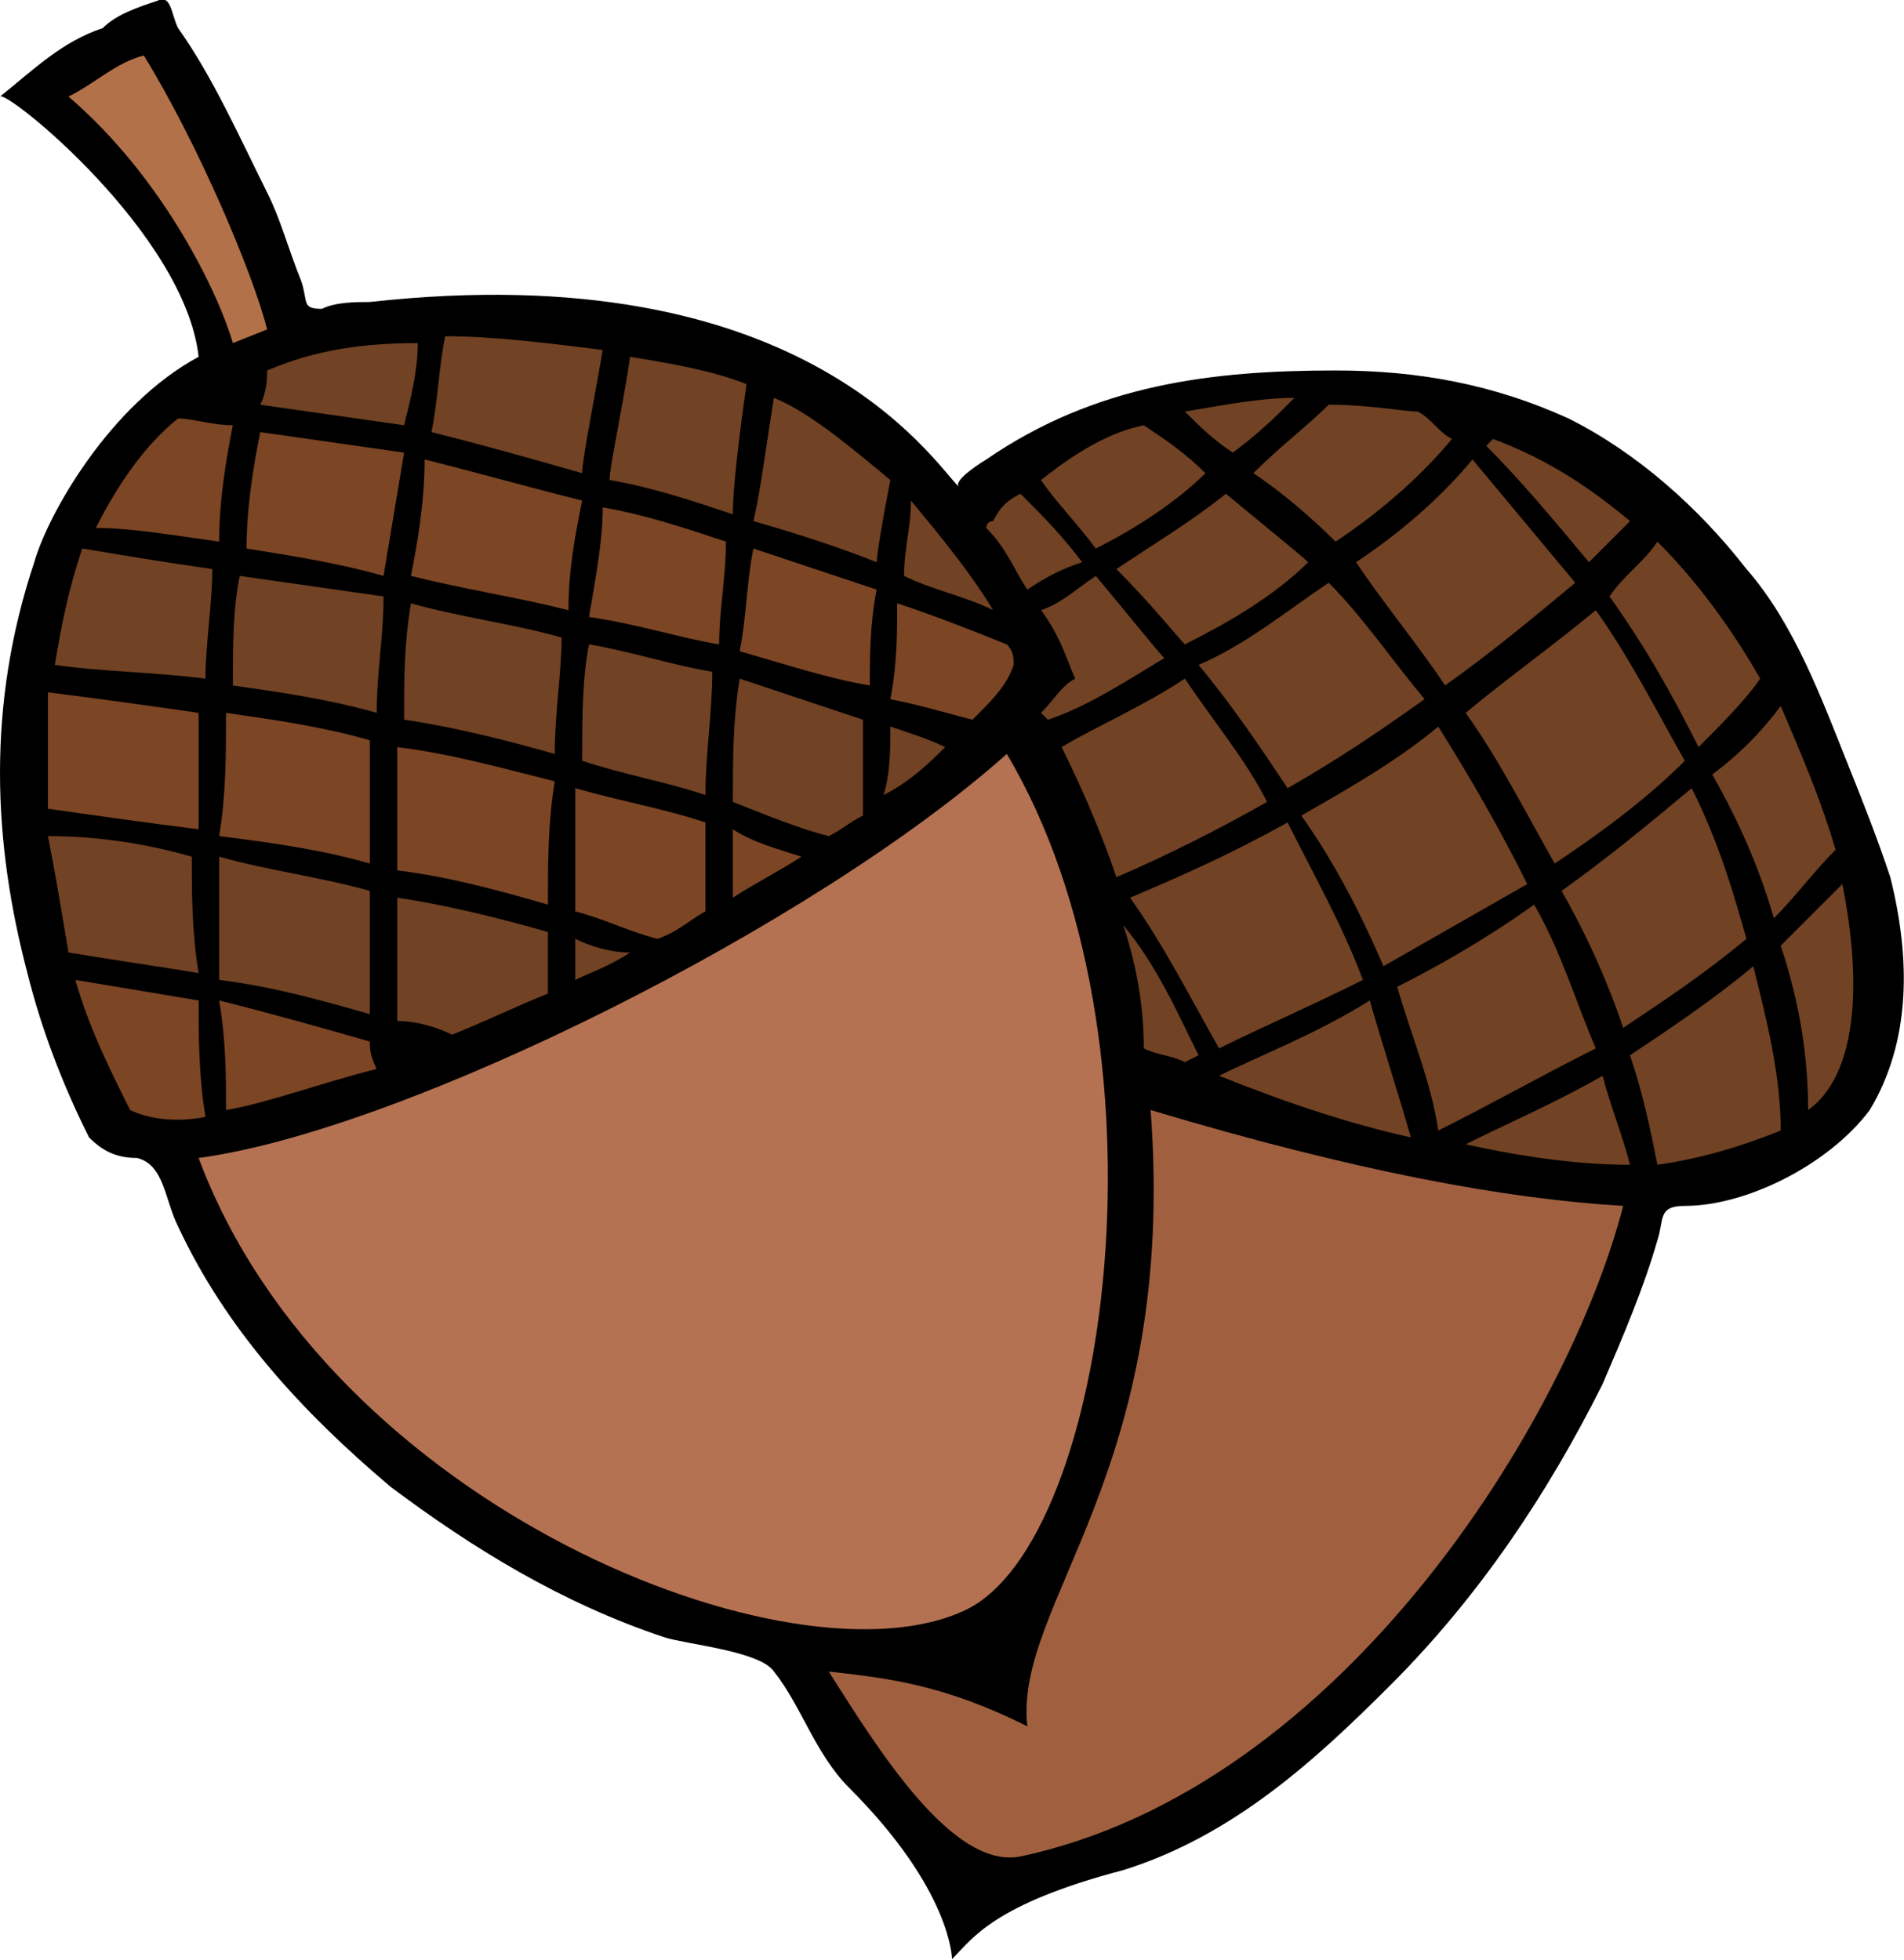 <?xml version="1.0" encoding="UTF-8"?>
<!DOCTYPE svg PUBLIC "-//W3C//DTD SVG 1.1//EN" "http://www.w3.org/Graphics/SVG/1.1/DTD/svg11.dtd">
<!-- Creator: CorelDRAW X7 -->
<svg xmlns="http://www.w3.org/2000/svg" xml:space="preserve" width="0.271in" height="0.279in" version="1.1" style="shape-rendering:geometricPrecision; text-rendering:geometricPrecision; image-rendering:optimizeQuality; fill-rule:evenodd; clip-rule:evenodd"
viewBox="0 0 278 286"
 xmlns:xlink="http://www.w3.org/1999/xlink">
 <defs>
  <style type="text/css">
   <![CDATA[
    .fil0 {fill:black;fill-rule:nonzero}
    .fil3 {fill:#714223;fill-rule:nonzero}
    .fil4 {fill:#7C4524;fill-rule:nonzero}
    .fil1 {fill:#A0603F;fill-rule:nonzero}
    .fil5 {fill:#B37149;fill-rule:nonzero}
    .fil2 {fill:#B57253;fill-rule:nonzero}
   ]]>
  </style>
 </defs>
 <g id="__x0023_Layer_x0020_1">

  <g id="_145750409152">
   <path class="fil0" d="M276 128c-2,-6 -4,-11 -6,-16 -4,-10 -8,-21 -15,-29 -7,-9 -16,-17 -26,-22 -11,-5 -22,-7 -34,-7 -18,0 -35,2 -51,13 0,0 -5,3 -4,4 -4,-4 -23,-34 -86,-27 -2,0 -5,0 -7,1 -3,0 -2,-1 -3,-4 -2,-5 -3,-9 -5,-13 -4,-8 -8,-17 -13,-24 -1,-2 -1,-5 -3,-4 -3,1 -6,2 -8,4 -6,2 -10,6 -15,10 1,-1 27,20 29,38 -13,7 -22,23 -24,30 -7,21 -6,41 -1,60 2,8 5,16 9,24 2,2 4,3 7,3 4,1 4,6 6,10 7,15 18,27 31,38 12,9 25,17 40,22 3,1 14,2 16,5 4,5 6,12 11,17 15,15 15,25 15,25 3,-3 6,-8 25,-13 16,-5 28,-16 39,-27 13,-13 23,-28 31,-44 3,-7 6,-14 8,-21 1,-3 0,-5 4,-5 9,0 21,-6 27,-14 6,-10 6,-22 3,-34z"/>
   <g>
    <path class="fil1" d="M149 271c-10,2 -21,-16 -28,-27 9,1 17,2 29,8 -2,-18 22,-37 18,-90 30,9 52,13 69,14 -8,31 -41,85 -88,95z"/>
    <path class="fil2" d="M141 235c-25,12 -93,-15 -112,-66 30,-4 90,-34 118,-59 25,42 15,115 -6,125z"/>
    <path class="fil3" d="M238 170c-7,0 -15,-1 -24,-3 6,-3 13,-6 20,-10 1,4 3,9 4,13z"/>
    <path class="fil3" d="M260 165c-5,2 -11,4 -18,5 -1,-5 -2,-10 -4,-16 6,-4 12,-8 18,-13 2,8 4,16 4,24z"/>
    <path class="fil3" d="M264 162c0,-7 -1,-15 -4,-24 3,-3 6,-6 9,-9 3,15 2,28 -5,33z"/>
    <path class="fil3" d="M233 153c-8,4 -15,8 -23,12 -1,-7 -4,-14 -6,-21 6,-3 13,-7 20,-12 4,7 6,14 9,21z"/>
    <path class="fil3" d="M206 166c-9,-2 -18,-5 -28,-9 6,-3 14,-6 22,-11 2,7 4,13 6,20z"/>
    <path class="fil4" d="M30 163c-5,1 -9,0 -11,-1 -3,-6 -6,-12 -8,-19 6,1 12,2 18,3 0,5 0,11 1,17z"/>
    <path class="fil3" d="M175 154l-2 1c-2,-1 -4,-1 -6,-2 0,-6 -1,-12 -3,-18 5,6 8,13 11,19z"/>
    <path class="fil4" d="M33 162c0,-5 0,-10 -1,-16 8,2 15,4 22,6 0,1 0,2 1,4 -8,2 -16,5 -22,6z"/>
    <path class="fil3" d="M199 143c-8,4 -15,7 -21,10 -4,-7 -8,-15 -13,-22 7,-3 14,-6 23,-11 4,8 8,15 11,23z"/>
    <path class="fil3" d="M255 137c-6,5 -12,9 -18,13 -2,-6 -5,-13 -9,-20 7,-5 13,-10 19,-15 4,8 6,15 8,22z"/>
    <path class="fil3" d="M66 151c-2,-1 -5,-2 -8,-2 0,-6 0,-12 0,-18 7,1 15,3 22,5 0,3 0,6 0,9 -5,2 -9,4 -14,6z"/>
    <path class="fil3" d="M84 143c0,-2 0,-4 0,-6 2,1 5,2 8,2 -3,2 -6,3 -8,4z"/>
    <path class="fil3" d="M54 148c-7,-2 -14,-4 -22,-5 0,-6 0,-12 0,-18 7,2 15,3 22,5 0,6 0,12 0,18z"/>
    <path class="fil3" d="M223 129c-7,4 -14,8 -21,12 -3,-7 -7,-15 -12,-22 7,-4 14,-8 20,-13 5,8 9,15 13,23z"/>
    <path class="fil3" d="M29 142c-6,-1 -13,-2 -19,-3 -1,-6 -2,-12 -3,-17 7,0 14,1 21,3 0,5 0,11 1,17z"/>
    <path class="fil3" d="M268 124c-3,3 -6,7 -9,10 -2,-7 -5,-14 -9,-21 4,-3 7,-6 10,-10 3,7 6,14 8,21z"/>
    <path class="fil4" d="M103 133c-2,1 -4,3 -7,4 -4,-1 -8,-3 -12,-4 0,-6 0,-12 0,-18 7,2 13,3 19,5 0,5 0,9 0,13z"/>
    <path class="fil4" d="M107 131c0,-3 0,-6 0,-10 3,2 7,3 10,4 -3,2 -7,4 -10,6z"/>
    <path class="fil4" d="M80 132c-7,-2 -14,-4 -22,-5 0,-6 0,-12 0,-18 8,1 15,3 23,5 -1,6 -1,12 -1,18z"/>
    <path class="fil3" d="M185 117c-7,4 -15,8 -22,11 -2,-6 -5,-13 -8,-19 5,-3 12,-6 18,-10 4,6 9,12 12,18z"/>
    <path class="fil3" d="M246 111c-6,6 -13,11 -19,15 -4,-7 -8,-15 -13,-22 6,-5 13,-10 19,-15 5,7 9,15 13,22z"/>
    <path class="fil3" d="M126 119c-2,1 -3,2 -5,3 -4,-1 -9,-3 -14,-5 0,-6 0,-12 1,-18 6,2 12,4 18,6 0,4 0,9 0,14z"/>
    <path class="fil4" d="M54 126c-7,-2 -14,-3 -22,-4 1,-6 1,-12 1,-18 7,1 14,2 21,4 0,6 0,12 0,18z"/>
    <path class="fil4" d="M29 121c-8,-1 -15,-2 -22,-3 0,-6 0,-11 0,-17 8,1 15,2 22,3 0,5 0,11 0,17z"/>
    <path class="fil3" d="M129 116c1,-3 1,-7 1,-10 3,1 6,2 8,3 -2,2 -5,5 -9,7z"/>
    <path class="fil3" d="M103 116c-6,-2 -12,-3 -18,-5 0,-6 0,-12 1,-17 6,1 12,3 18,4 0,6 -1,12 -1,18z"/>
    <path class="fil3" d="M208 102c-7,5 -13,9 -20,13 -4,-6 -8,-12 -13,-18 7,-3 13,-8 19,-12 5,5 9,11 14,17z"/>
    <path class="fil3" d="M257 99c-2,3 -6,7 -9,10 -4,-8 -8,-15 -13,-22 2,-3 5,-5 7,-8 6,6 11,13 15,20z"/>
    <path class="fil4" d="M142 105c-4,-1 -7,-2 -12,-3 1,-5 1,-10 1,-14 6,2 11,4 16,6 1,1 1,2 1,3 -1,3 -3,5 -6,8z"/>
    <path class="fil3" d="M81 110c-7,-2 -15,-4 -22,-5 0,-6 0,-11 1,-17 7,2 15,3 22,5 0,5 -1,11 -1,17z"/>
    <path class="fil3" d="M55 104c-7,-2 -14,-3 -21,-4 0,-6 0,-11 1,-16 7,1 14,2 21,3 0,6 -1,11 -1,17z"/>
    <path class="fil4" d="M127 100c-6,-1 -12,-3 -19,-5 1,-5 1,-10 2,-15 6,2 12,4 18,6 -1,5 -1,10 -1,14z"/>
    <path class="fil3" d="M230 85c-6,5 -12,10 -19,15 -4,-6 -9,-12 -13,-18 6,-4 12,-9 17,-15 5,6 10,12 15,18z"/>
    <path class="fil3" d="M30 99c-8,-1 -15,-1 -22,-2 1,-6 2,-11 4,-17 6,1 12,2 19,3 0,5 -1,11 -1,16z"/>
    <path class="fil4" d="M105 94c-6,-1 -12,-3 -19,-4 1,-6 2,-11 2,-16 6,1 12,3 18,5 0,5 -1,10 -1,15z"/>
    <path class="fil3" d="M238 76c-2,2 -4,4 -6,6 -5,-6 -10,-12 -15,-17 1,-1 1,-1 1,-1 8,3 14,7 20,12z"/>
    <path class="fil4" d="M83 89c-8,-2 -15,-3 -23,-5 1,-5 2,-11 2,-17 8,2 15,4 23,6 -1,5 -2,10 -2,16z"/>
    <path class="fil4" d="M56 84c-7,-2 -14,-3 -20,-4 0,-6 1,-12 2,-17 7,1 14,2 21,3 -1,6 -2,12 -3,18z"/>
    <path class="fil4" d="M32 79c-7,-1 -13,-2 -18,-2 3,-6 7,-12 12,-16 2,0 5,1 8,1 -1,5 -2,11 -2,17z"/>
    <path class="fil3" d="M59 62c-7,-1 -14,-2 -21,-3 1,-2 1,-4 1,-5 7,-3 14,-4 22,-4 0,4 -1,8 -2,12z"/>
    <path class="fil5" d="M10 14c14,12 22,29 24,36l5 -2c-2,-8 -10,-27 -18,-40 -4,1 -7,4 -11,6z"/>
    <path class="fil3" d="M85 69c0,-2 2,-12 3,-18 -8,-1 -16,-2 -23,-2 -1,5 -1,9 -2,14 8,2 15,4 22,6z"/>
    <path class="fil3" d="M109 56c-5,-2 -11,-3 -17,-4 -1,7 -3,16 -3,18 6,1 12,3 18,5 0,-4 1,-12 2,-19z"/>
    <path class="fil3" d="M110 76c7,2 13,4 18,6 0,-1 1,-7 2,-12 -6,-5 -12,-10 -17,-12 -1,6 -2,14 -3,18z"/>
    <path class="fil3" d="M133 73c0,4 -1,7 -1,11 4,2 9,3 13,5 -3,-5 -7,-10 -12,-16z"/>
    <g>
     <path class="fil3" d="M207 60c-2,0 -7,-1 -13,-1 -3,3 -7,6 -11,10 6,4 11,9 12,10 6,-4 12,-9 17,-15 -2,-1 -3,-3 -5,-4z"/>
     <path class="fil3" d="M189 58c-5,0 -10,1 -16,2 2,2 4,4 7,6 4,-3 6,-5 9,-8z"/>
    </g>
    <g>
     <path class="fil3" d="M176 69c-3,-3 -6,-5 -9,-7 -5,1 -10,4 -15,8 2,3 5,6 8,10 6,-3 12,-7 16,-11z"/>
     <path class="fil3" d="M179 72c-5,4 -10,7 -16,11 5,5 9,10 10,11 6,-3 13,-7 18,-12 -1,-1 -6,-5 -12,-10 0,0 0,0 0,0z"/>
    </g>
    <g>
     <path class="fil3" d="M158 82c-3,-4 -6,-7 -9,-10 -2,1 -3,2 -4,4 -1,0 -1,1 -1,1 3,3 4,6 6,9 3,-2 5,-3 8,-4z"/>
     <path class="fil3" d="M152 89c3,4 4,8 5,10 -2,1 -3,3 -5,5 1,1 1,1 1,1 6,-2 12,-6 17,-9 -1,-1 -5,-6 -10,-12 -3,2 -5,4 -8,5z"/>
    </g>
   </g>
  </g>
 </g>
</svg>
